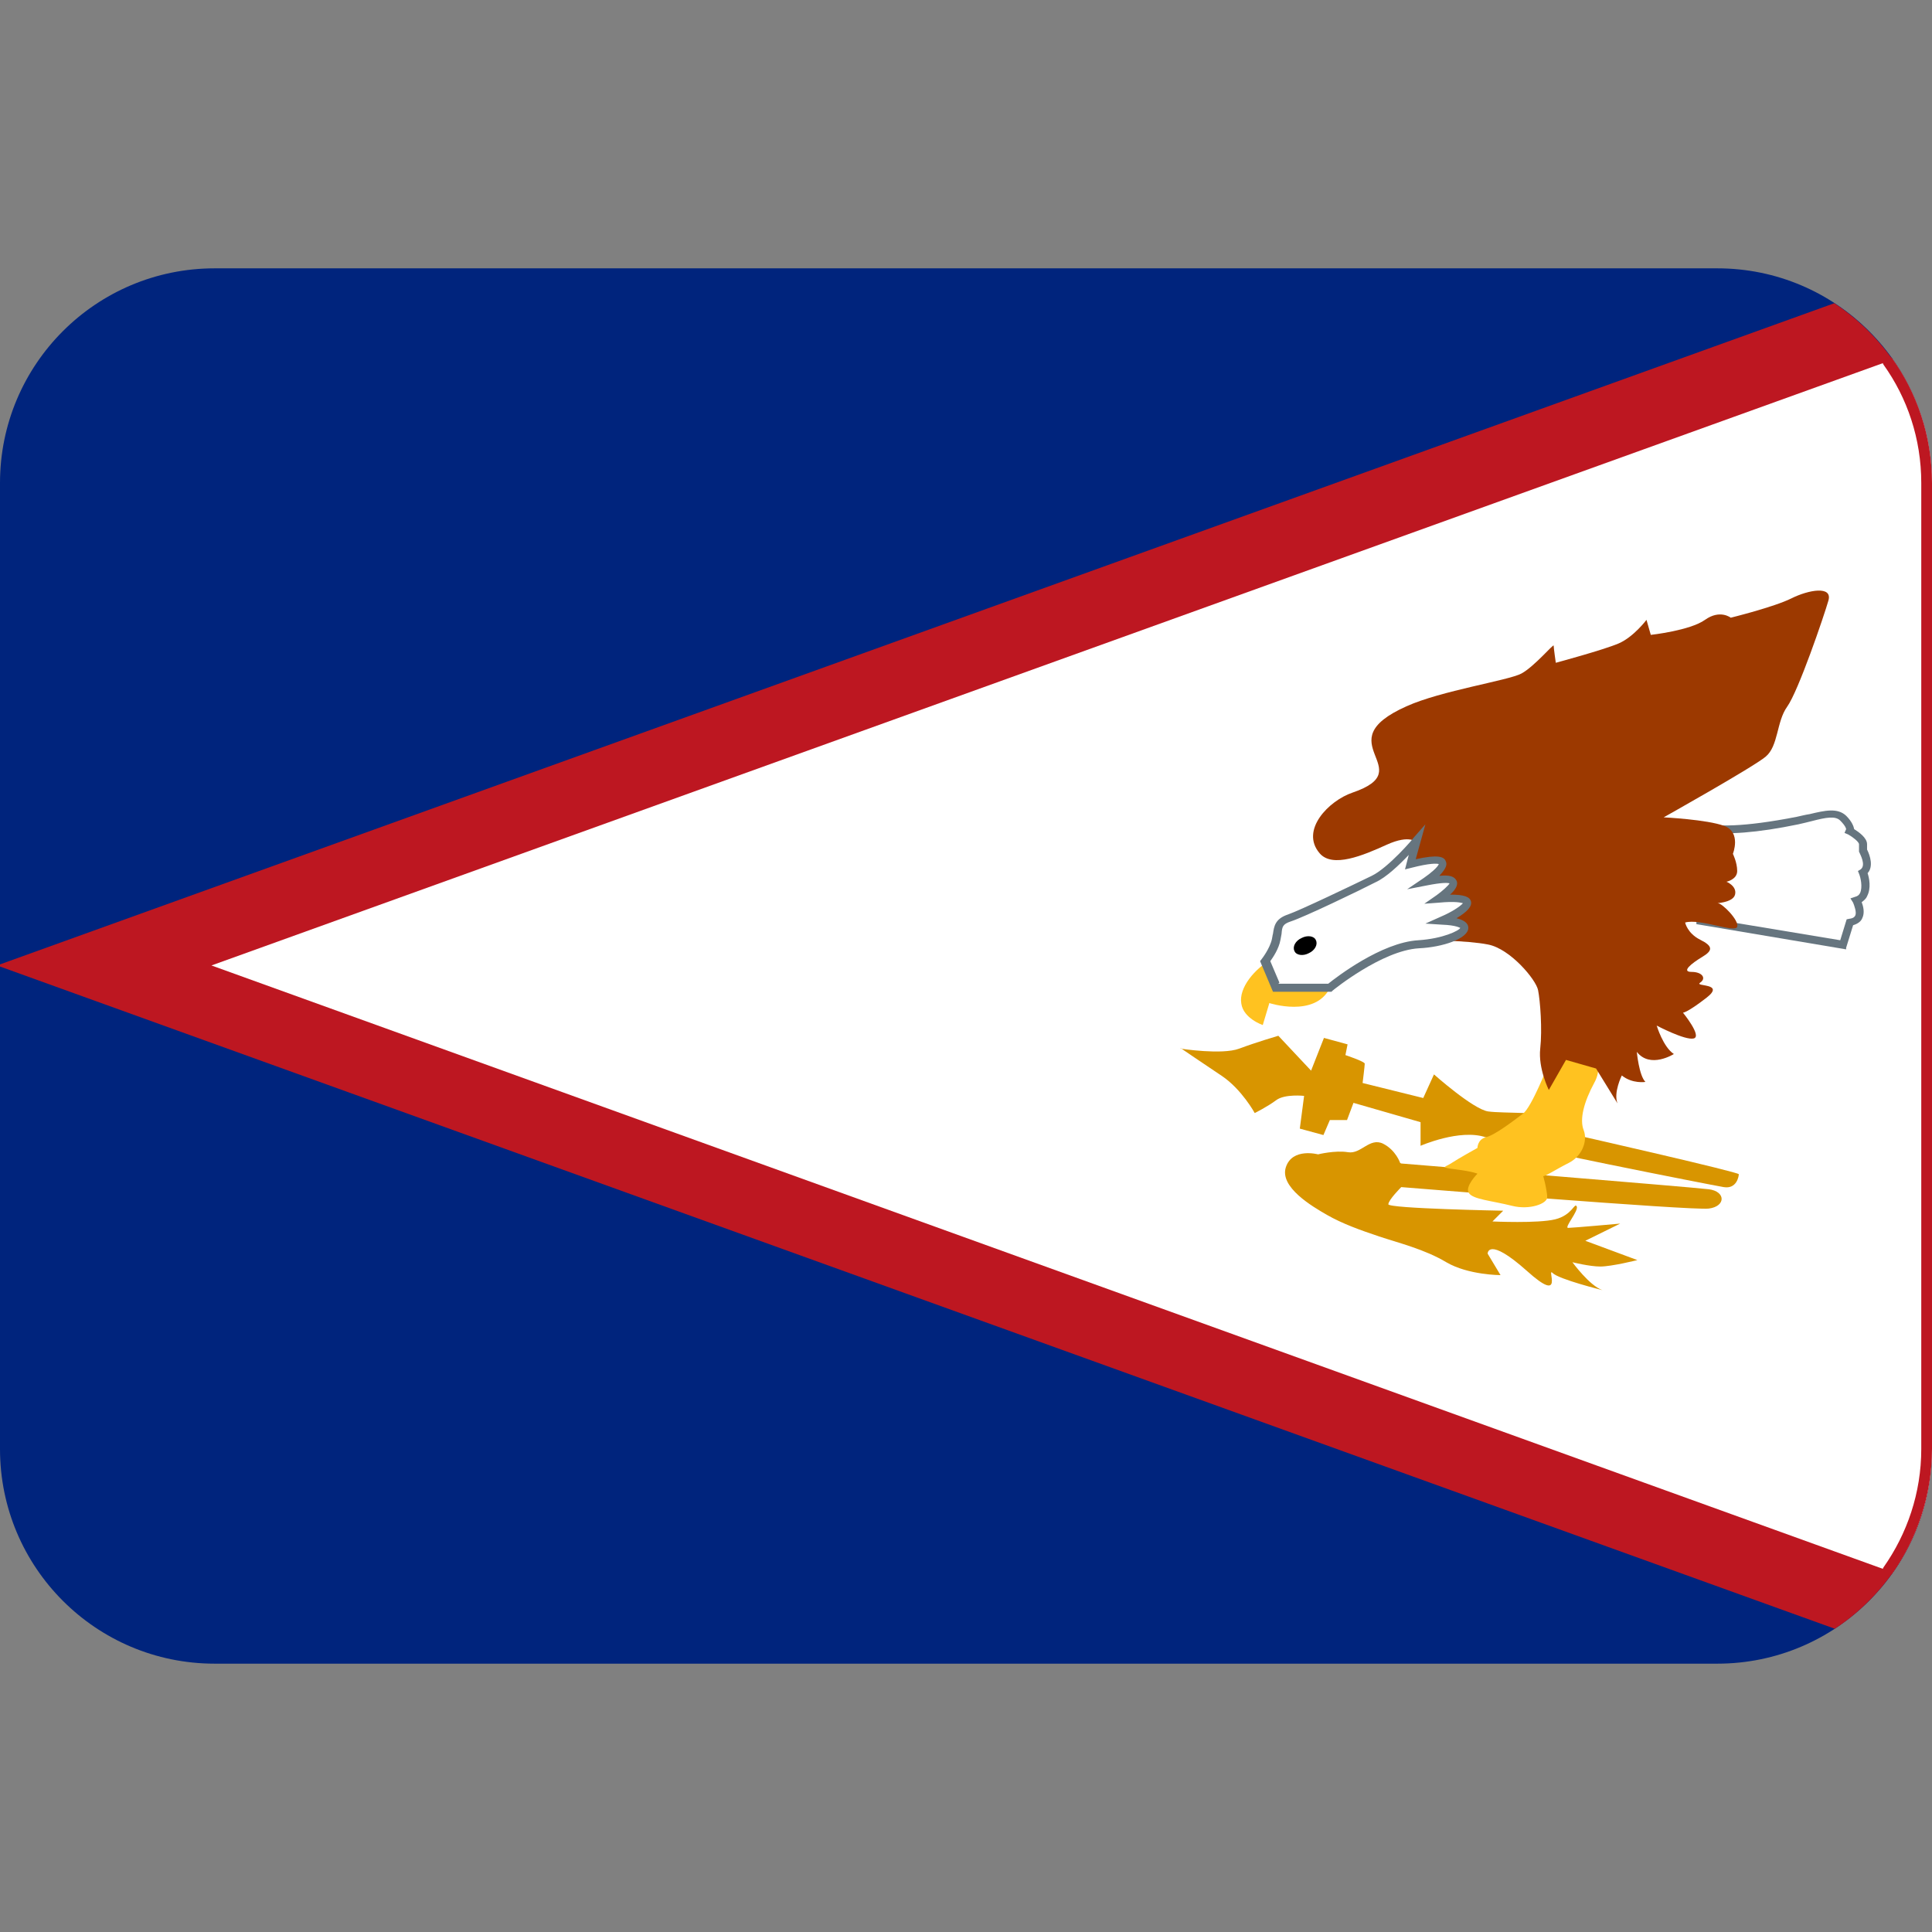 <svg viewBox="0 0 36 36" xmlns="http://www.w3.org/2000/svg"><rect x="0" y="0" width="36" height="36" fill="#808080" stroke="none"/><path d="m0 27v-18c0-2.21 1.79-4 4-4h28c2.21 0 4 1.79 4 4v18c0 2.21-1.79 4-4 4h-28c-2.21 0-4-1.79-4-4" fill="#00247d"/><path d="m34.18 5.65-34.18 12.32v.04l34.19 12.34c1.09-.72 1.81-1.95 1.81-3.35v-18c0-1.4-.73-2.63-1.82-3.35z" fill="#bd1721"/><path d="m35.27 29.29c.46-.65.73-1.44.73-2.29v-18c0-.86-.27-1.65-.73-2.3l-31.33 11.29 31.33 11.31z" fill="#fff"/><path d="m22 19.54s.77.12 1.09 0 .73-.24.73-.24l.61.65.24-.61.44.12-.04.2s.36.12.36.16-.04.36-.04.36l1.13.28.2-.44s.73.65 1.01.69 1.13 0 1.29.12.52.36.52.36 2.86.65 2.86.69-.04.28-.28.24-3.95-.77-4.44-.93c-.48-.16-1.21.16-1.21.16v-.44l-1.25-.36-.12.32h-.32l-.12.28-.44-.12.08-.61s-.36-.04-.52.08-.4.24-.4.24-.24-.44-.61-.69c-.36-.24-.77-.52-.77-.52z" fill="#d89500"/><path d="m26.11 21.68s5.41.44 5.73.48.32.32 0 .36-5.73-.4-5.73-.4-.24.24-.24.32 2.14.12 2.14.12l-.2.2s.85.04 1.17-.04.36-.32.4-.24-.24.4-.16.4.97-.08.97-.08l-.65.32.97.36s-.48.12-.69.12c-.2 0-.52-.08-.52-.08s.32.44.56.52c0 0-.81-.2-.93-.32s.24.61-.48-.04c-.73-.65-.73-.32-.73-.32l.24.4s-.6 0-1.01-.24c-.4-.24-.89-.36-1.25-.48s-.69-.24-.97-.4-.89-.52-.77-.89.6-.24.6-.24.32-.08.56-.04.4-.28.65-.16c.24.12.32.36.32.36z" fill="#d89500"/><path d="m31.72 15.42c.48.12 1.37-.04 1.77-.12s.69-.2.85-.04.12.24.12.24.24.12.24.24v.12s.16.28 0 .4c0 0 .16.44-.12.52 0 0 .2.36-.12.4l-.12.4-2.66-.44.04-1.73z" fill="#fff"/><path d="m34.4 17.69-2.79-.47v-.07l.04-1.83.09.02c.23.06.72.08 1.74-.12.09-.02.17-.04.24-.05.29-.07.52-.12.68.03.11.11.14.2.15.25.08.05.24.16.24.28v.1c.06.12.12.32.01.44.03.09.07.28-.01.43-.02.05-.06.08-.1.11.03.08.06.2.01.3-.02.05-.07.1-.17.13l-.13.42zm-2.64-.59 2.53.42.12-.39.05-.01c.08-.01.1-.04.11-.06.03-.06-.02-.19-.04-.24l-.05-.08.09-.03c.04-.01.07-.03.09-.07.05-.11.01-.29-.02-.36l-.02-.05.05-.03c.11-.08-.02-.3-.02-.31l-.01-.02v-.14c0-.04-.11-.13-.2-.18l-.07-.03.03-.07s0-.05-.11-.16c-.09-.09-.26-.06-.53.01-.08.02-.16.04-.25.06-.77.16-1.35.2-1.72.14l-.04 1.58z" fill="#66757f"/><path d="m28.86 19.82c-.02.04-.32.81-.48.93s-.52.4-.69.44c-.16.04-.16.2-.16.2s-.36.2-.48.28-.24.08.08.12.4.08.4.08-.24.24-.16.36.41.14.81.24c.32.08.65-.04.65-.16s-.08-.44-.08-.4.24-.12.48-.24.36-.4.28-.61c-.08-.2 0-.52.2-.89.2-.36-.04-.81-.24-.85s-.53.28-.61.49z" fill="#ffc220"/><path d="m25.71 16.43c.36-.24.69-.73.69-.73s-.12-.16-.56.04-1.01.44-1.25.16c-.37-.43.17-.98.61-1.13 1.29-.44-.52-.93 1.01-1.61.64-.29 1.9-.48 2.14-.61s.6-.56.6-.52.04.32.04.32.89-.24 1.17-.36.52-.44.52-.44l.08.28s.73-.08 1.01-.28.48-.04.48-.04.81-.2 1.13-.36.77-.24.69.04-.56 1.69-.77 1.98c-.2.28-.16.73-.4.93s-1.9 1.13-1.9 1.13.81.04 1.13.16.16.52.16.52.08.16.08.32-.2.2-.2.2.2.08.16.24-.4.16-.32.16.4.32.36.44-.69-.16-.97-.08c0 0 .04.2.28.32s.24.2.04.32-.4.28-.2.28.28.12.16.2.48 0 .12.28-.44.28-.44.28.36.44.2.48-.69-.24-.69-.24.12.4.32.53c0 0-.44.28-.69-.04 0 0 .04.44.16.56 0 0-.24.04-.44-.12 0 0-.16.32-.08.52l-.4-.65-.56-.16-.32.56s-.2-.4-.16-.77c.04-.36 0-.89-.04-1.09s-.52-.77-.93-.85c-.4-.08-1.17-.08-1.17-.08l-.93-1.13" fill="#9c3900"/><path d="m23.65 18.69s.85.28 1.13-.28-.69-.77-1.05-.56c-.36.2-.65.56-.6.85.04.28.4.4.4.4l.12-.4z" fill="#ffc220"/><path d="m23.57 17.92.2.48h1.01s.93-.77 1.65-.81c.73-.04 1.25-.4.44-.44 0 0 1.09-.48-.08-.4 0 0 .77-.52-.24-.32 0 0 .89-.61-.28-.32l.12-.44s-.48.56-.81.73c-.32.16-1.33.65-1.57.73s-.2.2-.24.4-.2.4-.2.4z" fill="#fff"/><path d="m24.81 18.48h-1.09l-.24-.57.03-.04s.15-.19.19-.37c.01-.04.01-.07.02-.1.02-.14.04-.28.28-.36.23-.08 1.21-.55 1.56-.72.31-.15.78-.7.78-.71l.22-.25-.18.65c.41-.09.53-.05.56.04.04.08-.03.17-.12.27.19-.02.28.01.32.09s-.03.18-.12.26h.01c.25 0 .36.04.38.13s-.07.19-.27.31c.12.03.22.08.22.18 0 .2-.48.36-.92.38-.69.04-1.6.78-1.61.79zm-.99-.15h.93c.15-.12.99-.77 1.68-.81.46-.03.76-.18.78-.23-.01 0-.07-.05-.34-.06l-.31-.02.29-.13c.19-.08.36-.19.41-.25-.04-.01-.14-.04-.45-.01l-.27.02.23-.16c.11-.08.22-.18.24-.22-.03-.01-.13-.02-.43.04l-.36.07.31-.21c.13-.09.26-.2.28-.26-.04-.01-.16-.02-.51.07l-.12.03.07-.27c-.17.18-.42.42-.62.51-.29.15-1.33.65-1.58.73-.15.05-.16.1-.17.23-.01.04-.01.07-.02.11-.03.17-.14.33-.19.4l.17.4z" fill="#66757f"/><path d="m24.52 17.52c.04.08-.02.19-.13.24-.11.06-.24.04-.27-.04-.04-.08.02-.19.13-.24.11-.06.24-.04.27.04z"/><path d="m35.18 6.74c.45.63.72 1.41.72 2.26v18c0 .84-.27 1.62-.72 2.26" fill="none" stroke="#bd1721" stroke-linecap="round" stroke-miterlimit="5" stroke-width=".2"/></svg>